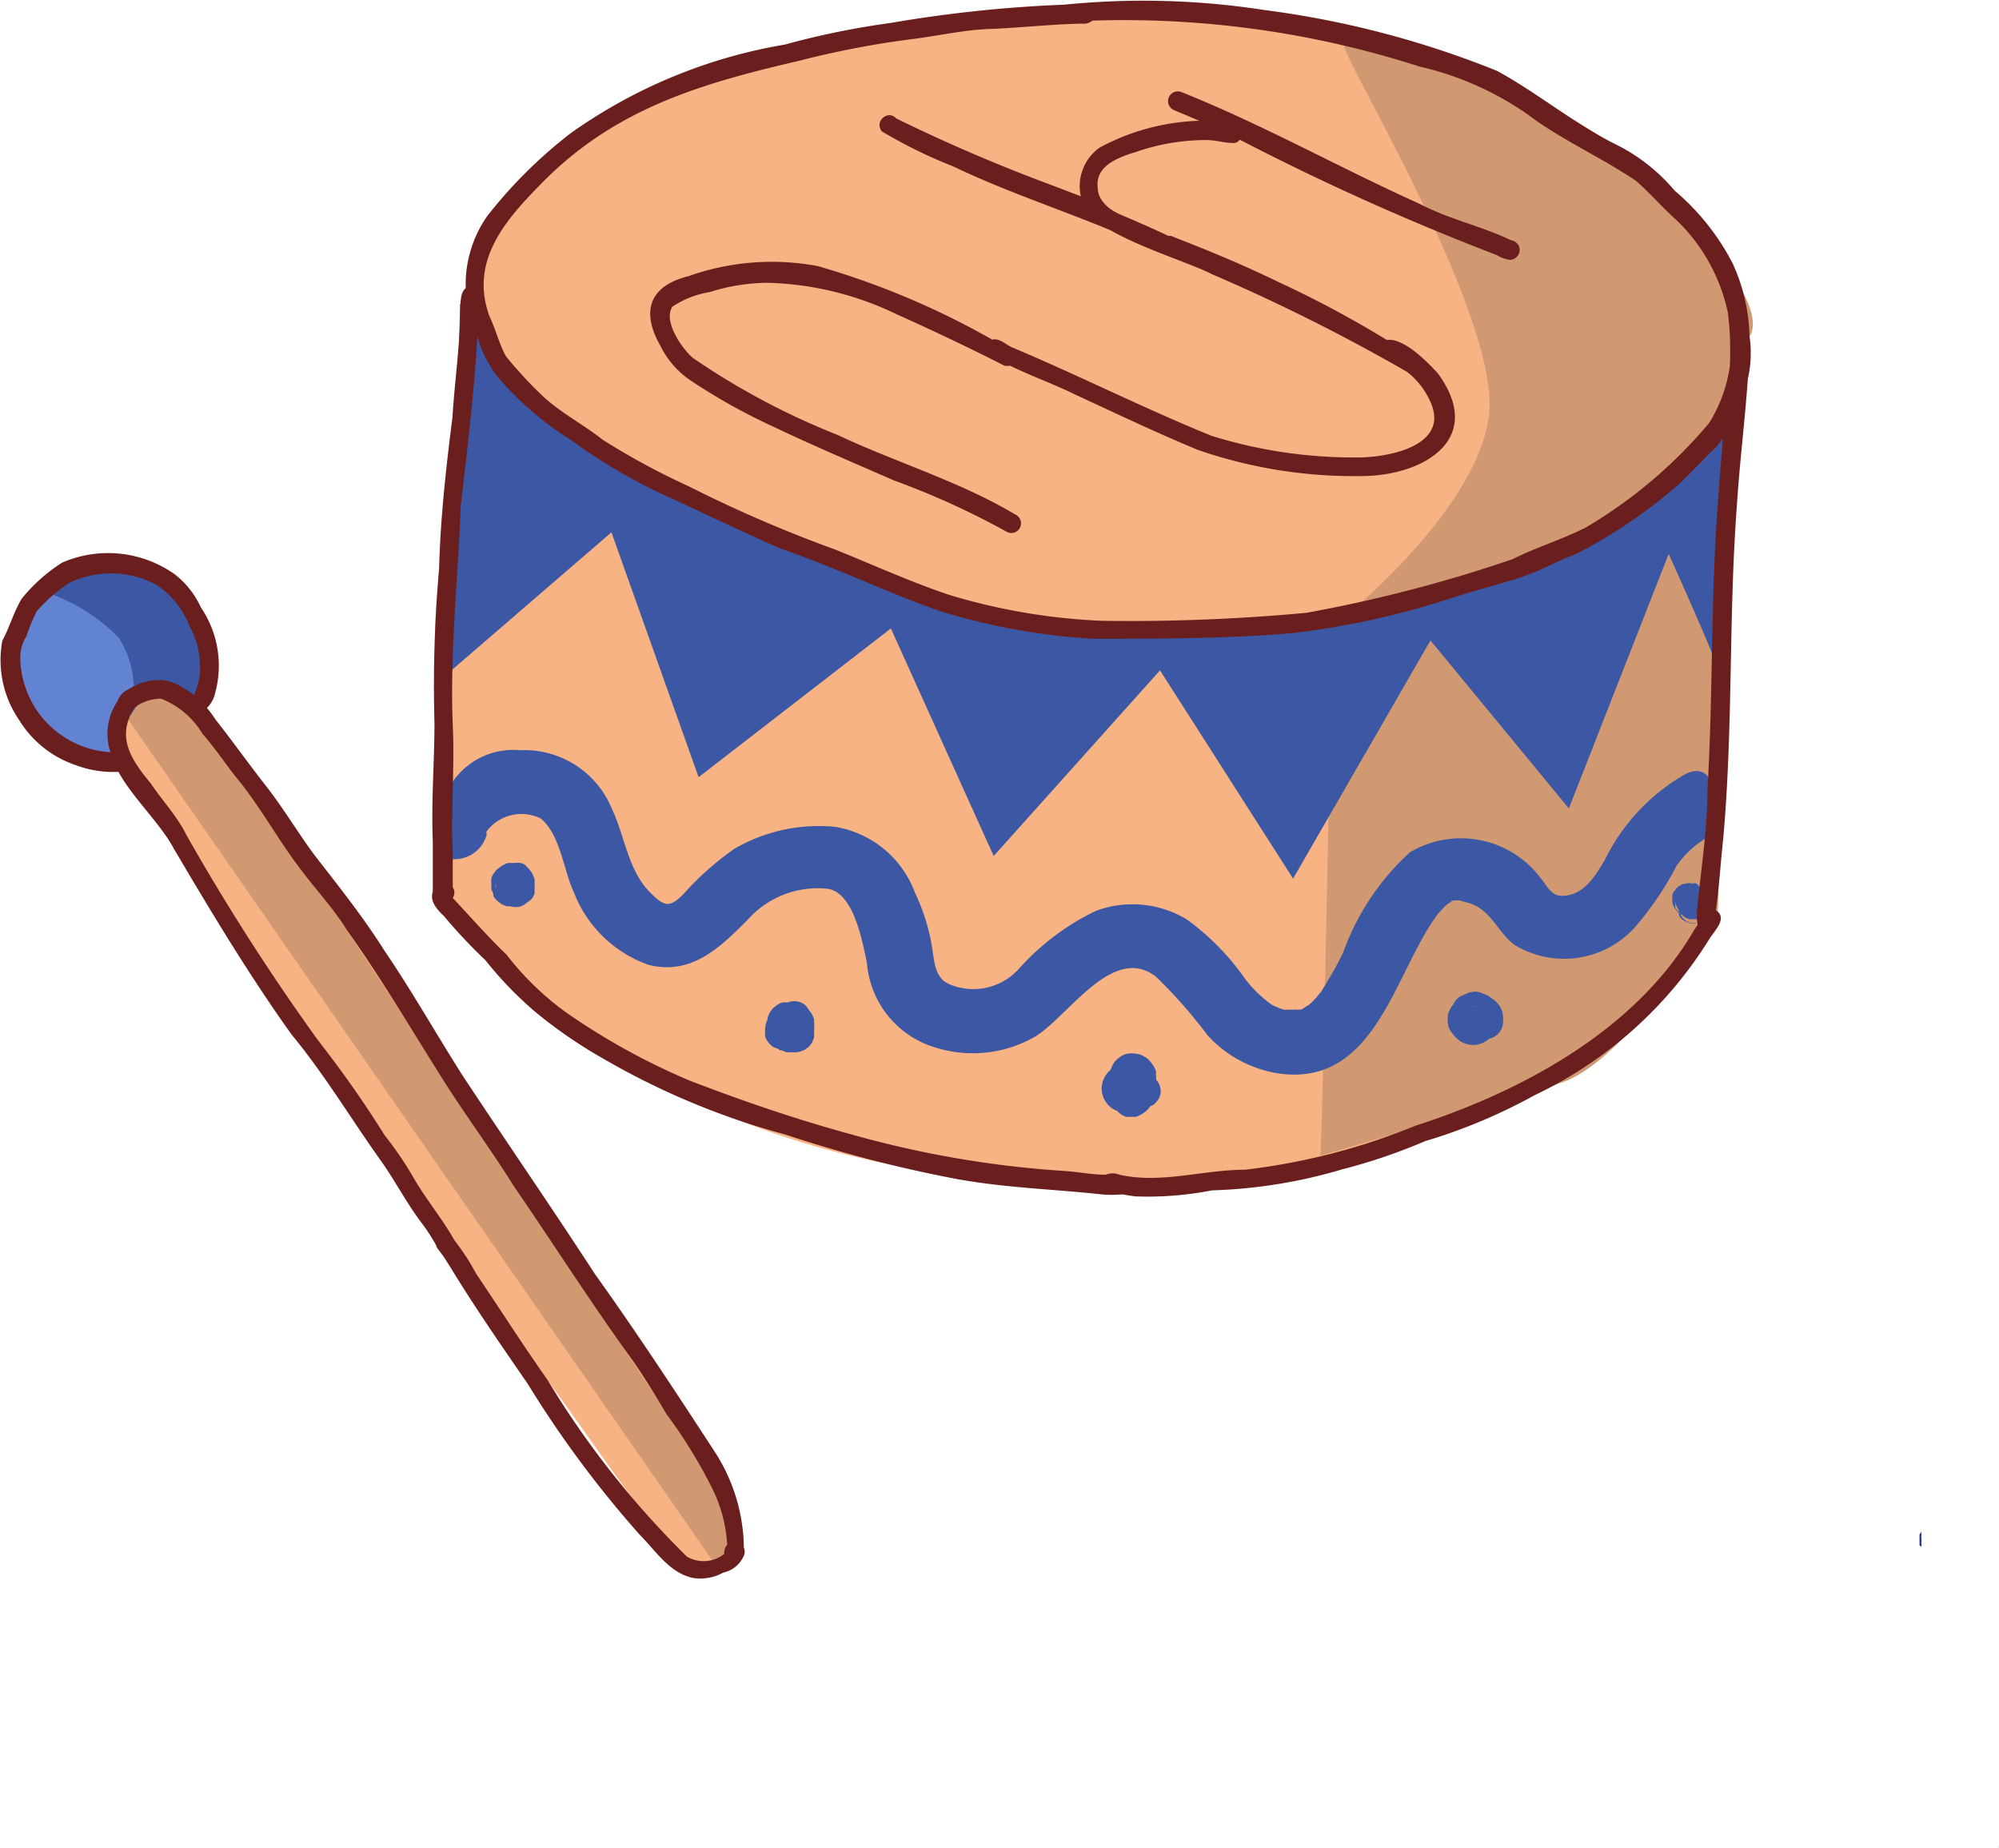 <svg xmlns="http://www.w3.org/2000/svg" viewBox="0 0 60.09 55.55"><defs><style>.cls-1{fill:#2d3687;}.cls-2{fill:#f7b383;}.cls-3{fill:#d09971;}.cls-4{fill:#3c58a4;}.cls-5{fill:#6b1e1e;}.cls-6{fill:#6183d1;}</style></defs><g id="Layer_2" data-name="Layer 2"><g id="Card"><path class="cls-1" d="M60.09,55.55a.2.2,0,0,1,0-.07v.07Z"/><path class="cls-1" d="M59.73,55.24h0v0Z"/><path class="cls-1" d="M57.7,46.45l0-.23v0s0-.07,0-.1l.06-.08v0h0a1.84,1.84,0,0,0,0,.25h0v.06h0a.07.07,0,0,0,0,.05h0l0,.09Z"/><path class="cls-2" d="M44.38,2.15c-7.64-3.23-18.52-1.83-24.2.6s-5.85,4.94-5.89,5.93l-.3,0s-.83,8.57-.9,10,.53,8.37.53,8.37,4.14,7.71,17.57,8.51c16,1,20.4-8.14,20.4-8.14L52,12.29C53.62,9.08,51.18,5,44.38,2.15Z"/><path class="cls-3" d="M39.69,34.74c.05,0,.36-15.89.36-15.89s4.27-3.32,4.7-6.3S40.18,1.48,40.4,1.32s4,.51,7.48,3,5.27,4.93,4.71,5.8A5.58,5.58,0,0,0,52,12.38l-.36,15s-2.63,4.47-4.7,5.16S39.69,34.74,39.69,34.74Z"/><path class="cls-4" d="M14.62,25a1.31,1.31,0,0,1,1.63-.4c.59.47.69,1.56,1,2.22A3.74,3.74,0,0,0,19.49,29c1.29.33,2.16-.52,3-1.37a2.81,2.81,0,0,1,2.43-.91c.76.17,1,1.58,1.14,2.22a2.89,2.89,0,0,0,2.07,2.55,3.75,3.75,0,0,0,3-.34c1-.62,2.32-2.78,3.61-1.8a14.63,14.63,0,0,1,1.56,1.77,3.63,3.63,0,0,0,2.24,1.16c2.84.32,3.39-3.09,4.69-4.82l.16-.17a.86.86,0,0,1,.14-.13c-.09.08-.08.07,0,0l.16-.09c-.16.08-.06,0,0,0s.22,0,0,0a1,1,0,0,1,.24,0c-.24-.05.18.06.25.08a1.26,1.26,0,0,1,.36.19c.4.3.59.78,1,1.07a2.87,2.87,0,0,0,3.59-.52,9.62,9.62,0,0,0,1.27-1.87A2.94,2.94,0,0,1,51.66,25s.14-2.31-1-1.73a6,6,0,0,0-2.42,2.58c-.25.41-.54.93-1.06,1.05s-.6-.17-.87-.51a3,3,0,0,0-3.93-.77,7.47,7.47,0,0,0-2,3c-.12.25-.25.5-.39.73s-.16.27-.24.4,0,0-.16.21a2.72,2.72,0,0,1-.24.24c-.18.18.11-.06,0,0l-.16.1c-.14.08.13,0-.13.05l-.15,0c.24-.05,0,0-.07,0-.26,0,0,0-.24,0a1.92,1.92,0,0,1-.37-.15,3.78,3.78,0,0,1-.79-.76,7.53,7.53,0,0,0-1.76-1.8,3.15,3.15,0,0,0-2.74-.26,7.4,7.4,0,0,0-2.33,1.76,1.84,1.84,0,0,1-2.08.44c-.43-.19-.44-.67-.51-1.09a5.9,5.9,0,0,0-.51-1.64,3.09,3.09,0,0,0-2.43-2,5.06,5.06,0,0,0-3,.66,8.73,8.73,0,0,0-1.54,1.37c-.38.37-.54.4-.94,0-.72-.66-.81-1.75-1.22-2.6a2.84,2.84,0,0,0-2.74-1.73,2.21,2.21,0,0,0-2.34,1.61c-.2.5-.38,1.5.1,1.63a1,1,0,0,0,1.23-.7Z"/><path class="cls-4" d="M15.45,26.5c-.11.14-.07.24.09.3.16-.18.05-.49-.19-.36s0,.52.26.39a.29.29,0,0,0-.24-.25"/><path class="cls-4" d="M15.1,26.15a.61.61,0,0,0-.12.15,1.11,1.11,0,0,0-.07.16,1.13,1.13,0,0,0,0,.18h0v.15a.55.55,0,0,0,.18.29.45.45,0,0,0,.14.1l.14.07h0a.57.57,0,0,0,.26,0,.54.54,0,0,0,.22-.13A.61.61,0,0,0,16,27a1,1,0,0,0,.07-.15s0,0,0,0,0-.1,0-.16v-.07a.68.68,0,0,0,0-.14v-.05L16,26.25h0a1.47,1.47,0,0,0-.1-.13l0,0L15.79,26h0a.35.35,0,0,0-.14-.06.63.63,0,0,0-.19,0h-.2a1.24,1.24,0,0,0-.2.1l-.13.1v0l-.09.11s0,0,0,0a.69.69,0,0,0-.07.15,1.11,1.11,0,0,0,0,.19c0,.05,0,.1,0,.14v0a1.56,1.56,0,0,1,.06.15l0,.05a.57.57,0,0,0,.12.15l.13.1,0,0,.15.06h0l.15,0h0l.17,0a.7.7,0,0,0,.2-.08.39.39,0,0,0,.18-.18.43.43,0,0,0,.07-.25,1.13,1.13,0,0,0,0-.18v0L16,26.49a.08.08,0,0,1,0,0l-.09-.12,0,0h0l-.11-.09,0,0-.22-.08a.34.34,0,0,0-.2,0,.28.28,0,0,0-.18.06.37.37,0,0,0-.15.13.34.34,0,0,0-.08.17l0,.13a.43.43,0,0,0,.07.25l.07.1a.46.46,0,0,0,.22.13l.08,0L15.19,27l.07,0-.1-.08,0,0-.08-.1a.21.21,0,0,1,0,.06l-.05-.12s0,.05,0,.07l0-.13h0l.25-.43h0l.12-.05-.06,0,.13,0h-.07l.13,0-.07,0,.12,0-.07,0,.1.08s0,0-.05-.05l.08.1,0-.06.05.12a.09.09,0,0,1,0,0v.22a.06.06,0,0,1,0,0l-.05.12a.05.05,0,0,1,0,0l-.08.1.05-.05-.1.08.07,0-.12.05.06,0-.14,0h0l-.13,0h0l-.12,0,0,0-.1-.08,0,0-.08-.1a.08.08,0,0,1,0,0l-.05-.12a.14.14,0,0,1,0,.07l0-.14v.07l0-.13a.24.24,0,0,1,0,.08l.05-.12a.21.21,0,0,1,0,.06l.08-.1h0l.48-.13h0l.11.05-.06,0,.1.08,0,0,.08.1s0,0,0,0l0,.12v0l0,.14a0,0,0,0,1,0,0l0,.13a.09.09,0,0,1,0-.05l-.05.12,0-.07-.08.1h0a.36.36,0,0,0,.11-.16.47.47,0,0,0,0-.38.31.31,0,0,0-.11-.16l-.1-.08a.45.45,0,0,0-.25-.07l-.13,0a.38.38,0,0,0-.22.13Z"/><path class="cls-4" d="M23.8,30.57c-.42.62.33.59.27.24s-.72-.38-.54.18c.08.27.52.43.51,0,0-.84-1,.16-.28,0"/><path class="cls-4" d="M23.36,30.32a1.47,1.47,0,0,0-.14.28,1.19,1.19,0,0,0,0,.26s0,.08,0,.12,0,.08,0,.11a.69.69,0,0,0,.07.15.94.94,0,0,0,.09.12h0l.12.09h0l.14.06h0l.16,0h0l.17,0,.1,0,.09,0h0l.12-.09v0l.09-.11s0,0,0,0l.06-.14v0c0-.05,0-.1,0-.15v-.05a.8.8,0,0,0,0-.15v0l-.06-.13a.62.62,0,0,0-.14-.18l-.14-.11-.05,0L24,30.13l-.05,0-.19,0s0,0-.05,0l-.18,0a.46.46,0,0,0-.16.07l0,0-.14.11-.09.12v0l-.06.14v0a.28.28,0,0,0,0,.09.34.34,0,0,0,0,.1.65.65,0,0,0,0,.2.78.78,0,0,0,.09.27.16.16,0,0,0,0,.07,1.58,1.58,0,0,0,.12.15l.15.12.06,0,.14.06h.06l.16,0a.61.61,0,0,0,.35-.09h0l.11-.08h0l.09-.12,0,0,.06-.15a.08.08,0,0,1,0,0,1.49,1.49,0,0,0,0-.21,1.27,1.27,0,0,0,0-.28.14.14,0,0,0,0-.06,1.22,1.22,0,0,0-.07-.17h0l-.09-.12a.45.45,0,0,0-.13-.1l0,0L24,30.2h0a.39.39,0,0,0-.15,0h0l-.17,0-.19.08-.08,0-.17.13-.13.16a1,1,0,0,0-.08.18v0A.77.77,0,0,0,23,31h0a.78.78,0,0,0,0,.16h0a.67.67,0,0,0,.06.12h0a.64.64,0,0,0,.2.2h0l.14.05,0,0,.18,0a2.06,2.06,0,0,0,.26,0,.32.32,0,0,0,.17-.09.35.35,0,0,0,.13-.14.64.64,0,0,0,.06-.18.44.44,0,0,0,0-.2.53.53,0,0,0-.23-.3l-.12-.05a.42.42,0,0,0-.27,0h0l.13,0h-.06l.12.05,0,0,.11.08h0l.08.1v0l.05.12s0,0,0,0L24,31v0l0,.14L24,31l0,.12,0-.07-.08.11a.34.34,0,0,1,.08-.09l-.1.08.1-.06-.12.05.08,0-.13,0h.05l-.13,0h0l-.12-.05a.05.05,0,0,1,0,0l-.1-.08,0,0-.08-.1a.09.09,0,0,1,0,.06l-.05-.12a.2.2,0,0,1,0,.11v-.13a1,1,0,0,1,0,.17l0-.13a.64.64,0,0,1,0,.07l.05-.11,0,0,.08-.11s0,0,0,0l.1-.07h0l.12,0,0,0,.13,0h-.06l.14,0-.08,0,.12.05-.09-.05.1.08a.3.3,0,0,1-.08-.08l.08.1a.22.22,0,0,1-.05-.08l.05.12a.83.83,0,0,1,0-.15l0,.14v-.1l0,.13a.25.25,0,0,1,0-.07L24,31a.08.08,0,0,1,0,0l-.07.1,0,0-.1.08a.05.05,0,0,1,.05,0l-.12.05.06,0-.13,0a.14.14,0,0,1,.09,0l-.13,0,.11,0-.12-.05.09.05-.1-.08.05.05L23.6,31l0,.05-.05-.12a.11.11,0,0,1,0,.05v-.21a.07.07,0,0,1,0,.05l.05-.12,0,0,.07-.11,0,0,.1-.08a.09.09,0,0,1-.06,0l.12-.05-.07,0h.16l.12.05,0,0,.1.08,0,0,.07.1v0l.05.12,0,0,0,.14V31a.2.2,0,0,1,0-.11l-.05.12a.7.7,0,0,1,.09-.17.55.55,0,0,0,.06-.18.44.44,0,0,0,0-.2.46.46,0,0,0-.09-.17.35.35,0,0,0-.14-.13.53.53,0,0,0-.39-.05l-.12.05a.52.52,0,0,0-.18.18Z"/><path class="cls-4" d="M33.85,32.48a.66.66,0,0,0,.18.6c.42-.12.25-.58-.14-.56s-.39.39-.07.48c.48.14.56-.62.23-.73s-.38.67.25.58"/><path class="cls-4" d="M33.35,32.48a1.47,1.47,0,0,0,0,.21.79.79,0,0,0,0,.3,1,1,0,0,0,.13.27,1.83,1.83,0,0,0,.13.16.61.61,0,0,0,.24.15h.29a.9.9,0,0,0,.34-.2l0,0a.76.76,0,0,0,.11-.14.85.85,0,0,0,.06-.17.57.57,0,0,0,0-.18,1,1,0,0,0-.09-.35.67.67,0,0,0-.14-.19.81.81,0,0,0-.14-.12l-.06,0a.61.61,0,0,0-.17-.07L34,32H33.9a.64.64,0,0,0-.2,0,.57.57,0,0,0-.25.11.67.67,0,0,0-.24.26.7.7,0,0,0,0,.7.68.68,0,0,0,.26.27l.17.08.08,0a.72.72,0,0,0,.25,0,1.08,1.08,0,0,0,.35-.1l.09-.06.09-.08a.59.59,0,0,0,.13-.18,1,1,0,0,0,.12-.46,1.64,1.64,0,0,0,0-.23l0-.11a.92.92,0,0,0-.18-.3.47.47,0,0,0-.17-.14.49.49,0,0,0-.21-.08.78.78,0,0,0-.34,0h0a.75.75,0,0,0-.38.29.77.77,0,0,0-.11.39.85.85,0,0,0,.11.42,1.27,1.27,0,0,0,.13.19,1.24,1.24,0,0,0,.18.14.83.83,0,0,0,.46.14h.15a.41.41,0,0,0,.19,0,.31.31,0,0,0,.16-.11.45.45,0,0,0,.15-.35.51.51,0,0,0-.15-.35l-.1-.08a.43.43,0,0,0-.25-.07h-.16l.13,0-.12,0,.12,0a.18.18,0,0,1-.09-.06l.1.08a.23.23,0,0,1-.07-.07l.08.11-.06-.09.05.12a.44.44,0,0,1,0-.1v.18s0-.05,0-.07l-.05.12,0,0-.08.1,0,0-.1.08,0,0-.12,0h-.15l.08,0-.12,0,0,0-.1-.08,0,.05-.08-.1a.25.25,0,0,1,0,.07l-.05-.12a.27.27,0,0,1,0,.12v-.12a.27.27,0,0,1,0,.12l.05-.12a.26.26,0,0,1-.05.09l.08-.1-.06.06.1-.08-.06,0,.12,0-.07,0,.13,0H34a.2.2,0,0,1-.11,0l.12,0-.08,0,.1.08s0,0,0,0l.08.1,0,0,0,.12a.13.13,0,0,1,0-.06v.22s0,0,0-.06l0,.12,0-.06L34,33a.1.1,0,0,1,0-.05L34,33,34,33,33.9,33l.1,0h-.15l.1,0L33.83,33a.18.18,0,0,1,.07.05L33.8,33a.17.17,0,0,1,.06.06l-.08-.1,0,.06,0-.11a.14.14,0,0,1,0,.06l0-.13a.06.06,0,0,1,0,.06l0-.13a.14.14,0,0,1,0,.06l0-.12s0,0,0,.05l.08-.1s0,0,0,0l.1-.08-.09.05.12-.05-.05,0,.49.13a.3.3,0,0,1-.08-.08l.08.1a.41.41,0,0,1-.07-.11l0,.12a.83.83,0,0,1,0-.15l0,.13a1.13,1.13,0,0,1,0-.26.33.33,0,0,0,0-.19.39.39,0,0,0-.1-.16.53.53,0,0,0-.36-.15.51.51,0,0,0-.35.15l-.08.1a.55.55,0,0,0-.07.25Z"/><path class="cls-4" d="M44.36,30.53a.33.33,0,0,0,.31.21c.17-.61-1.05-.26-.53.15s.78-.81,0-.45c-.09.25.07.5.37.38"/><path class="cls-4" d="M43.93,30.78a.87.87,0,0,0,.32.34.72.72,0,0,0,.2.09.86.86,0,0,0,.17,0h.05l.14,0a.56.56,0,0,0,.17-.09.38.38,0,0,0,.09-.09.46.46,0,0,0,.09-.17.94.94,0,0,0,0-.44.71.71,0,0,0-.08-.18.77.77,0,0,0-.22-.22.65.65,0,0,0-.17-.08l-.07,0-.21,0a.69.69,0,0,0-.2,0,.78.78,0,0,0-.27.09l-.07,0-.15.12a.84.84,0,0,0-.19.33.86.86,0,0,0,0,.32.48.48,0,0,0,.07.18,1.14,1.14,0,0,0,.3.32.77.77,0,0,0,.39.11.7.7,0,0,0,.37-.11.9.9,0,0,0,.28-.27,1,1,0,0,0,.11-.24.25.25,0,0,0,0-.07,1.62,1.62,0,0,0,0-.2.69.69,0,0,0-.1-.37.76.76,0,0,0-.11-.14,1.25,1.25,0,0,0-.12-.09h0l-.13-.05h0l-.17,0a.78.78,0,0,0-.22,0,.53.53,0,0,0-.12,0l-.17.07a.49.49,0,0,0-.24.31.08.08,0,0,0,0,0,.86.86,0,0,0,.08.65.69.69,0,0,0,.26.25.51.51,0,0,0,.17.07l.09,0h.11l.2,0,.08,0a.39.39,0,0,0,.17-.09.35.35,0,0,0,.13-.14.33.33,0,0,0,.06-.19.35.35,0,0,0,0-.2.5.5,0,0,0-.23-.3l-.12-.05a.57.57,0,0,0-.26,0,.27.27,0,0,1-.12,0h.14l.12,0-.05,0,.1.08,0,0,.08.1,0-.05.06.12a.41.41,0,0,1,0-.08l0,.13v-.1l0,.13a.29.29,0,0,0,0-.09l-.22.3h0l-.12.05a.58.58,0,0,1,.17-.06l-.13,0h.09l-.14,0,.06,0-.12-.05,0,0-.1-.08,0,0-.08-.11s0,0,0,0l0-.12a.43.43,0,0,0,0,0l0-.13a.11.11,0,0,1,0,.08l0-.13a.35.35,0,0,1,0,.11l.05-.12-.06.11.08-.1a.46.46,0,0,1-.07.07l.1-.08-.06,0,.12-.05h.1l.12.05-.06,0,.1.08-.09-.08.08.1,0-.06,0,.12s0,0,0-.05l0,.13v0l0,.14s0,0,0-.05l0,.12s0,0,0-.05l-.08.1a.12.12,0,0,1,.05-.05l-.1.07.1-.05-.11.05a.33.33,0,0,1,.14,0h-.14l.08,0-.12-.05,0,0-.1-.08,0,0-.07-.1s0,0,0,0l-.05-.12a.13.13,0,0,1,0,.06v-.18a.07.07,0,0,1,0,.05l.48-.36h0l.12.05-.07,0,.11.08-.08-.08.08.1-.05-.07a.29.29,0,0,0-.13-.14.28.28,0,0,0-.17-.09.34.34,0,0,0-.2,0,.28.28,0,0,0-.18.06.46.46,0,0,0-.23.3l0,.13a.45.45,0,0,0,.07.25Z"/><path class="cls-4" d="M50.79,27s-.09.11,0,0-.12.21.14.14c0-.17-.07-.17-.17-.14"/><path class="cls-4" d="M50.66,27.47h0l-.12,0h0l-.1-.08h0l-.08-.1h0l0-.12h0l0-.13h0l0-.13h0l0-.12s0,0,0,0l.08-.1,0,0h0l-.08.1,0,.07a.38.38,0,0,0,0,.19.45.45,0,0,0,.07.25l.08.11.1.07.12.05.13,0,.13,0s.2-.08.07,0l.06,0,0,0a.43.43,0,0,0,.14-.13.39.39,0,0,0,.09-.17.34.34,0,0,0,0-.2.32.32,0,0,0-.06-.18l-.07-.1a.56.56,0,0,0-.22-.13l-.14,0a.45.45,0,0,0-.25.07h0l-.1.08h0l-.08.1h0s0,.09,0,.13,0,0,0,0h0a.59.59,0,0,1,0,.13h0c0,.05,0,.1,0,.15h0l.05.12h0l.08.1h0l.1.08h0l.12.05h.21l.15,0h.06l.12,0a.43.43,0,0,0,.14-.13.24.24,0,0,0,.06-.11.31.31,0,0,0,0-.19,1.1,1.1,0,0,0,0-.18.08.08,0,0,0,0,0,.59.59,0,0,0-.06-.14h0l-.08-.1h0l0,0-.06,0h0s-.06,0-.06,0l-.06,0h-.37a.28.28,0,0,0-.17.09.29.29,0,0,0-.13.14.3.3,0,0,0-.06.18.34.34,0,0,0,0,.2l0,.12a.39.39,0,0,0,.18.18l.12.05a.57.57,0,0,0,.26,0h.06l-.14,0h0l-.13,0h0l-.12-.05h0l-.1-.08,0,0-.08-.1a0,0,0,0,1,0,0l0-.12a.24.24,0,0,1,0,.08l0-.14v0l.37-.48h-.06l.13,0s0,0-.06,0l.13,0h0l.12,0h0l.11.07h0l.07.1h0l0,.12v0l0,.13v.11a0,0,0,0,1,0,0l-.06.12a.08.08,0,0,0,0,0l-.07.11h0l-.11.07h0l-.51-.86,0,0,.12-.05h0l.13,0h0l.13,0h0l.22.13h0l.08.1h0l0,.12h0l0,.13h0l0,.13h0l0,.12h0l-.08.11a1.71,1.71,0,0,1,.11-.14h0l.05-.12h0a.68.68,0,0,0,0-.14v-.13l0-.06c0-.08,0-.05-.06-.11l0-.05L51,26.56a.17.17,0,0,0-.12,0,.34.34,0,0,0-.2,0,.32.32,0,0,0-.18.06.29.29,0,0,0-.14.13.26.26,0,0,0-.09.17l0,.13a.45.45,0,0,0,.07.25l.08.1a.45.45,0,0,0,.22.13Z"/><path class="cls-4" d="M13.57,20.15,18.38,16,21,23.36l5.78-4.47,3.09,6.84,5-5.58,4,6.26L43,19.25l4.16,5.05,3-7.65s1.7,3.75,1.51,3.62.3-7.89.3-7.89S48.23,18.82,35.81,19C25.38,19.09,16.46,12.83,15.7,12a18,18,0,0,1-1.87-2.88Z"/><path class="cls-5" d="M52.59,10.1a5.53,5.53,0,0,0-.51-2.19,7.19,7.19,0,0,0-1.74-2.18A5.52,5.52,0,0,0,48.49,4.3C47.26,3.67,46.18,2.77,45,2.13a28.37,28.37,0,0,0-7-1.83A23.72,23.72,0,0,0,32,.14a40,40,0,0,0-5.23.55,24.55,24.55,0,0,0-3.18.65A15.58,15.58,0,0,0,17.16,4a14.09,14.09,0,0,0-2.51,2.49A3.58,3.58,0,0,0,14,8.66c-.14.11-.15.34-.16.5,0,1.13-.17,2.26-.24,3.39-.19,1.5-.36,3-.4,4.53a40.13,40.13,0,0,0-.14,4.65c0,1.18-.1,2.36-.05,3.55,0,.47,0,1,0,1.52,0,0,0,0,0,0-.1.29.13.54.33.73a15.73,15.73,0,0,0,1.25,1.33,11.18,11.18,0,0,0,1.47,1.53,14.11,14.11,0,0,0,2.09,1.44,22.51,22.51,0,0,0,5.45,2.27,40,40,0,0,0,5.22,1.35c1.48.26,2.81.29,4.29.45a3.24,3.24,0,0,0,.62,0l.38.06a10,10,0,0,0,2.32-.18,15.28,15.28,0,0,0,3.91-.63,17.12,17.12,0,0,0,2.5-.85,16.61,16.61,0,0,0,3.29-1.38,12.48,12.48,0,0,0,5.25-4.69c.15-.25.57-.63.2-.87h0c.1-.71.14-1.43.22-2.15.3-3.33.16-6.69.41-10,.08-1.27.24-2.54.33-3.82v0A3.5,3.5,0,0,0,52.59,10.1ZM16.27,5.52c2.2-2.25,4.77-3,7.74-3.69a27.67,27.67,0,0,1,3.45-.66c.78-.1,1.5-.27,2.31-.3S31.59.73,32.51.71a.43.43,0,0,0,.33-.09A29,29,0,0,1,42.67,2a9.34,9.34,0,0,1,3.24,1.43c1,.76,2.19,1.28,3.26,2,.43.37.8.81,1.23,1.19a5.42,5.42,0,0,1,1.54,2.78A9.54,9.54,0,0,1,52,11a4.41,4.41,0,0,1-.62,1.71,14.29,14.29,0,0,1-3.72,3.15c-.71.36-1.48.59-2.2.95a42.65,42.65,0,0,1-6.19,1.61,57.28,57.28,0,0,1-6.15.24,18.47,18.47,0,0,1-4.59-.78c-1.16-.39-2.28-.9-3.42-1.36a39.71,39.71,0,0,1-4.4-1.9,21.57,21.57,0,0,1-2.59-1.4c-.58-.46-1.25-.8-1.8-1.31a12.72,12.72,0,0,1-1.11-1.2c-.21-.38-.31-.82-.5-1.21C14.11,7.83,15.2,6.61,16.27,5.52ZM51.65,15c-.23,2.88-.15,5.78-.32,8.67,0,1.17-.18,2.34-.3,3.51a2.11,2.11,0,0,0,0,.62l-.1.15c-1.74,3-5.16,4.85-8.39,5.89a19.4,19.4,0,0,1-5.12,1.32c-1.25,0-2.52.43-3.77.15a.53.53,0,0,0-.41,0c-.44,0-.9-.1-1.35-.12a30.81,30.81,0,0,1-6.29-1.09h0c-1.65-.45-3.26-1-4.87-1.62A20.31,20.31,0,0,1,17,30.42a8.75,8.75,0,0,1-1.77-1.72c-.57-.55-1.09-1.14-1.62-1.71a.29.29,0,0,0,0-.32c0-.34,0-.68,0-1-.06-1.27.06-2.6,0-3.87-.09-2.21.16-4.41.24-6.61.2-1.68.4-3.38.5-5.08a3.54,3.54,0,0,0,.57,1.17,9.52,9.52,0,0,0,2.22,1.93A16.62,16.62,0,0,0,20.23,15c1.07.5,2.13,1,3.23,1.49,1.62.55,3.18,1.31,4.8,1.88a19.42,19.42,0,0,0,4.59.83c2,0,4,0,6-.17a24.5,24.5,0,0,0,4.62-1c.71-.24,1.44-.42,2.16-.65s1.14-.51,1.73-.72a15.27,15.27,0,0,0,3.09-2.09c.38-.35.72-.74,1.1-1.1a1.76,1.76,0,0,0,.24-.3C51.75,13.74,51.69,14.36,51.65,15Z"/><path class="cls-5" d="M20.78,11.45a18.19,18.19,0,0,0,2.52,1.4c1.18.56,2.38,1.07,3.57,1.59A23.9,23.9,0,0,1,30.29,16a.29.29,0,0,0,.22-.54c-1.68-1-3.58-1.56-5.34-2.39a22,22,0,0,1-4.34-2.31c-.34-.29-.9-1.11-.62-1.54a2.83,2.83,0,0,1,1.12-.44,6,6,0,0,1,1.72-.28,9.43,9.43,0,0,1,3.89.94c1.09.49,2.17,1,3.25,1.55a.35.35,0,0,0,.17,0c.63.31,1.31.55,1.94.86,1.23.57,2.45,1.15,3.7,1.67a14.36,14.36,0,0,0,4.91.79c1.88,0,3.76-1.11,2.31-3.09-.23-.25-1-1.08-1.53-1A31.74,31.74,0,0,0,38.48,8.5c-.82-.4-1.65-.76-2.5-1.1l-.78-.31-.08,0c-.48-.23-1-.45-1.46-.65S33,5.91,33,5.67c-.1-.68.61-.94,1.14-1.1a6.38,6.38,0,0,1,2.12-.36c.28,0,.56.09.84.09a.27.27,0,0,0,.17-.1A75.53,75.53,0,0,0,45,7.67a.92.92,0,0,0,.39.14.3.3,0,0,0,.27-.41.32.32,0,0,0-.24-.18c-.9-.43-1.84-.62-2.74-1.09-2.4-1.08-4.71-2.38-7.16-3.36a.29.29,0,0,0-.23.54l.76.32a6.73,6.73,0,0,0-3,.81,1.42,1.42,0,0,0-.56,1.46l-.89-.34a50.5,50.5,0,0,1-4.66-2c-.25-.28-.67.1-.43.39A14.54,14.54,0,0,0,28.65,5c1.54.74,3.16,1.27,4.73,1.92,1,.57,2.43,1,3.07,1.33a56,56,0,0,1,5.85,2.93h0a2.34,2.34,0,0,1,.74,1c.47,1.27-1.42,1.59-2.31,1.57a14.35,14.35,0,0,1-4.31-.65c-2-.81-4-1.82-6-2.66-.18-.08-.39-.29-.59-.23A24.15,24.15,0,0,0,24.59,8a7.47,7.47,0,0,0-3.89.3c-1.18.29-1.44,1.06-.85,2.09A2.68,2.68,0,0,0,20.78,11.45Z"/><path class="cls-2" d="M5.82,20.91S20.74,42.85,21.13,43.44s1.55,3.39.43,3.76S18.32,43.93,16.09,41,7,28.11,6.43,27.15s-2.87-4-2.87-4a3,3,0,0,1-2.11-1c-.76-1-1.94-3,0-4.63A2.67,2.67,0,0,1,5.54,18c.37.64,1.22,1.93.75,2.43Z"/><path class="cls-6" d="M5.94,21.33a3.67,3.67,0,0,0,.27-2C5.94,18.56,5,16.56,3.54,17s-2.38.12-2.81,1.59S.05,20.07.4,20.7s.82,1.74,1.49,1.91,1.63.27,1.63.27a3.19,3.19,0,0,1,.06-1.59,1.39,1.39,0,0,1,1.34-.65C5.27,20.66,5.94,21.33,5.94,21.33Z"/><path class="cls-3" d="M4.62,20.64c-1.12.11-1,.65-1,.65l18,25.91s1.16-.71.53-1.58S6.19,21.55,6.19,21.55A1.74,1.74,0,0,0,4.62,20.64Z"/><path class="cls-4" d="M5.94,21.33a2.66,2.66,0,0,0,.27-2A3.44,3.44,0,0,0,3.26,17a1.88,1.88,0,0,0-1.8.83,5.41,5.41,0,0,1,2.12,1.35,3,3,0,0,1,.34,2.37,1.05,1.05,0,0,1,.82-.67A1.24,1.24,0,0,1,5.94,21.33Z"/><path class="cls-5" d="M.07,19.26a3.18,3.18,0,0,0,.51,2.39A3.19,3.19,0,0,0,2.28,23a3.22,3.22,0,0,0,1.28.2C4,24,4.82,24.75,5.22,25.5c1.12,1.9,2.26,3.8,3.54,5.59,1,1.21,1.79,2.54,2.69,3.8.44.62.78,1.29,1.24,1.89a6,6,0,0,1,.42.65.27.27,0,0,0,.06.12l.06.08,0,0,0,0c.11.14.2.29.29.43.73,1.2,1.54,2.37,2.34,3.53a32.19,32.19,0,0,0,3.36,4.53c.48.48.9,1.16,1.61,1.31a1.43,1.43,0,0,0,.91-.16.87.87,0,0,0,.62-.51.29.29,0,0,0,0-.24,5.4,5.4,0,0,0-.86-2.86c-1.18-1.81-2.36-3.61-3.62-5.37-1.3-2-2.68-4-4-6-.79-1.25-1.51-2.52-2.34-3.74-.63-1-1.36-1.91-2.08-2.84C9,25.1,8.54,24.32,8,23.63s-1-1.34-1.52-2a3.18,3.18,0,0,0-.26-.35.9.9,0,0,0,.25-.46,3.11,3.11,0,0,0-.43-2.56,2.65,2.65,0,0,0-.79-1,3.47,3.47,0,0,0-3.38-.35A5,5,0,0,0,.65,18C.41,18.4.29,18.85.07,19.26Zm4.47,4.3c-.59-.72-1.07-1.4-.49-2.3h0A1.39,1.39,0,0,1,4.84,21a2.54,2.54,0,0,1,1.25,1.06c.42.48.75,1,1.16,1.49.6.77,1.08,1.62,1.66,2.41s1.08,1.29,1.52,2c1.08,1.51,2,3.1,3,4.67.64,1,1.38,2,2,3,1.21,1.76,2.35,3.56,3.6,5.28.36.52.69,1.06,1,1.59a14.84,14.84,0,0,1,1.4,2.28,4.39,4.39,0,0,1,.43,1.65.37.37,0,0,0-.09.28,1,1,0,0,1-1.12.08,26.94,26.94,0,0,1-4.19-5.31c-.74-1.05-1.43-2.13-2.15-3.2a6.92,6.92,0,0,0-.65-1c-.36-.64-.83-1.2-1.2-1.83a10.71,10.71,0,0,0-.9-1.33,32.91,32.91,0,0,0-2-2.85,67.11,67.11,0,0,1-3.95-6.16C5.33,24.54,4.89,24.08,4.54,23.56ZM.79,19.13a6.21,6.21,0,0,1,.31-.75,4.67,4.67,0,0,1,1-.87,2.92,2.92,0,0,1,2.59.06,2.59,2.59,0,0,1,1,1.24A2.52,2.52,0,0,1,6,20.32a2.1,2.1,0,0,1-.15.52.16.16,0,0,0,0,.07,3,3,0,0,0-.37-.25,1.29,1.29,0,0,0-.7-.22,1.69,1.69,0,0,0-.9.27.64.64,0,0,0-.35.37,1.75,1.75,0,0,0-.21,1.53,2.88,2.88,0,0,1-2.71-2.9A1.2,1.2,0,0,1,.79,19.13Z"/></g></g></svg>